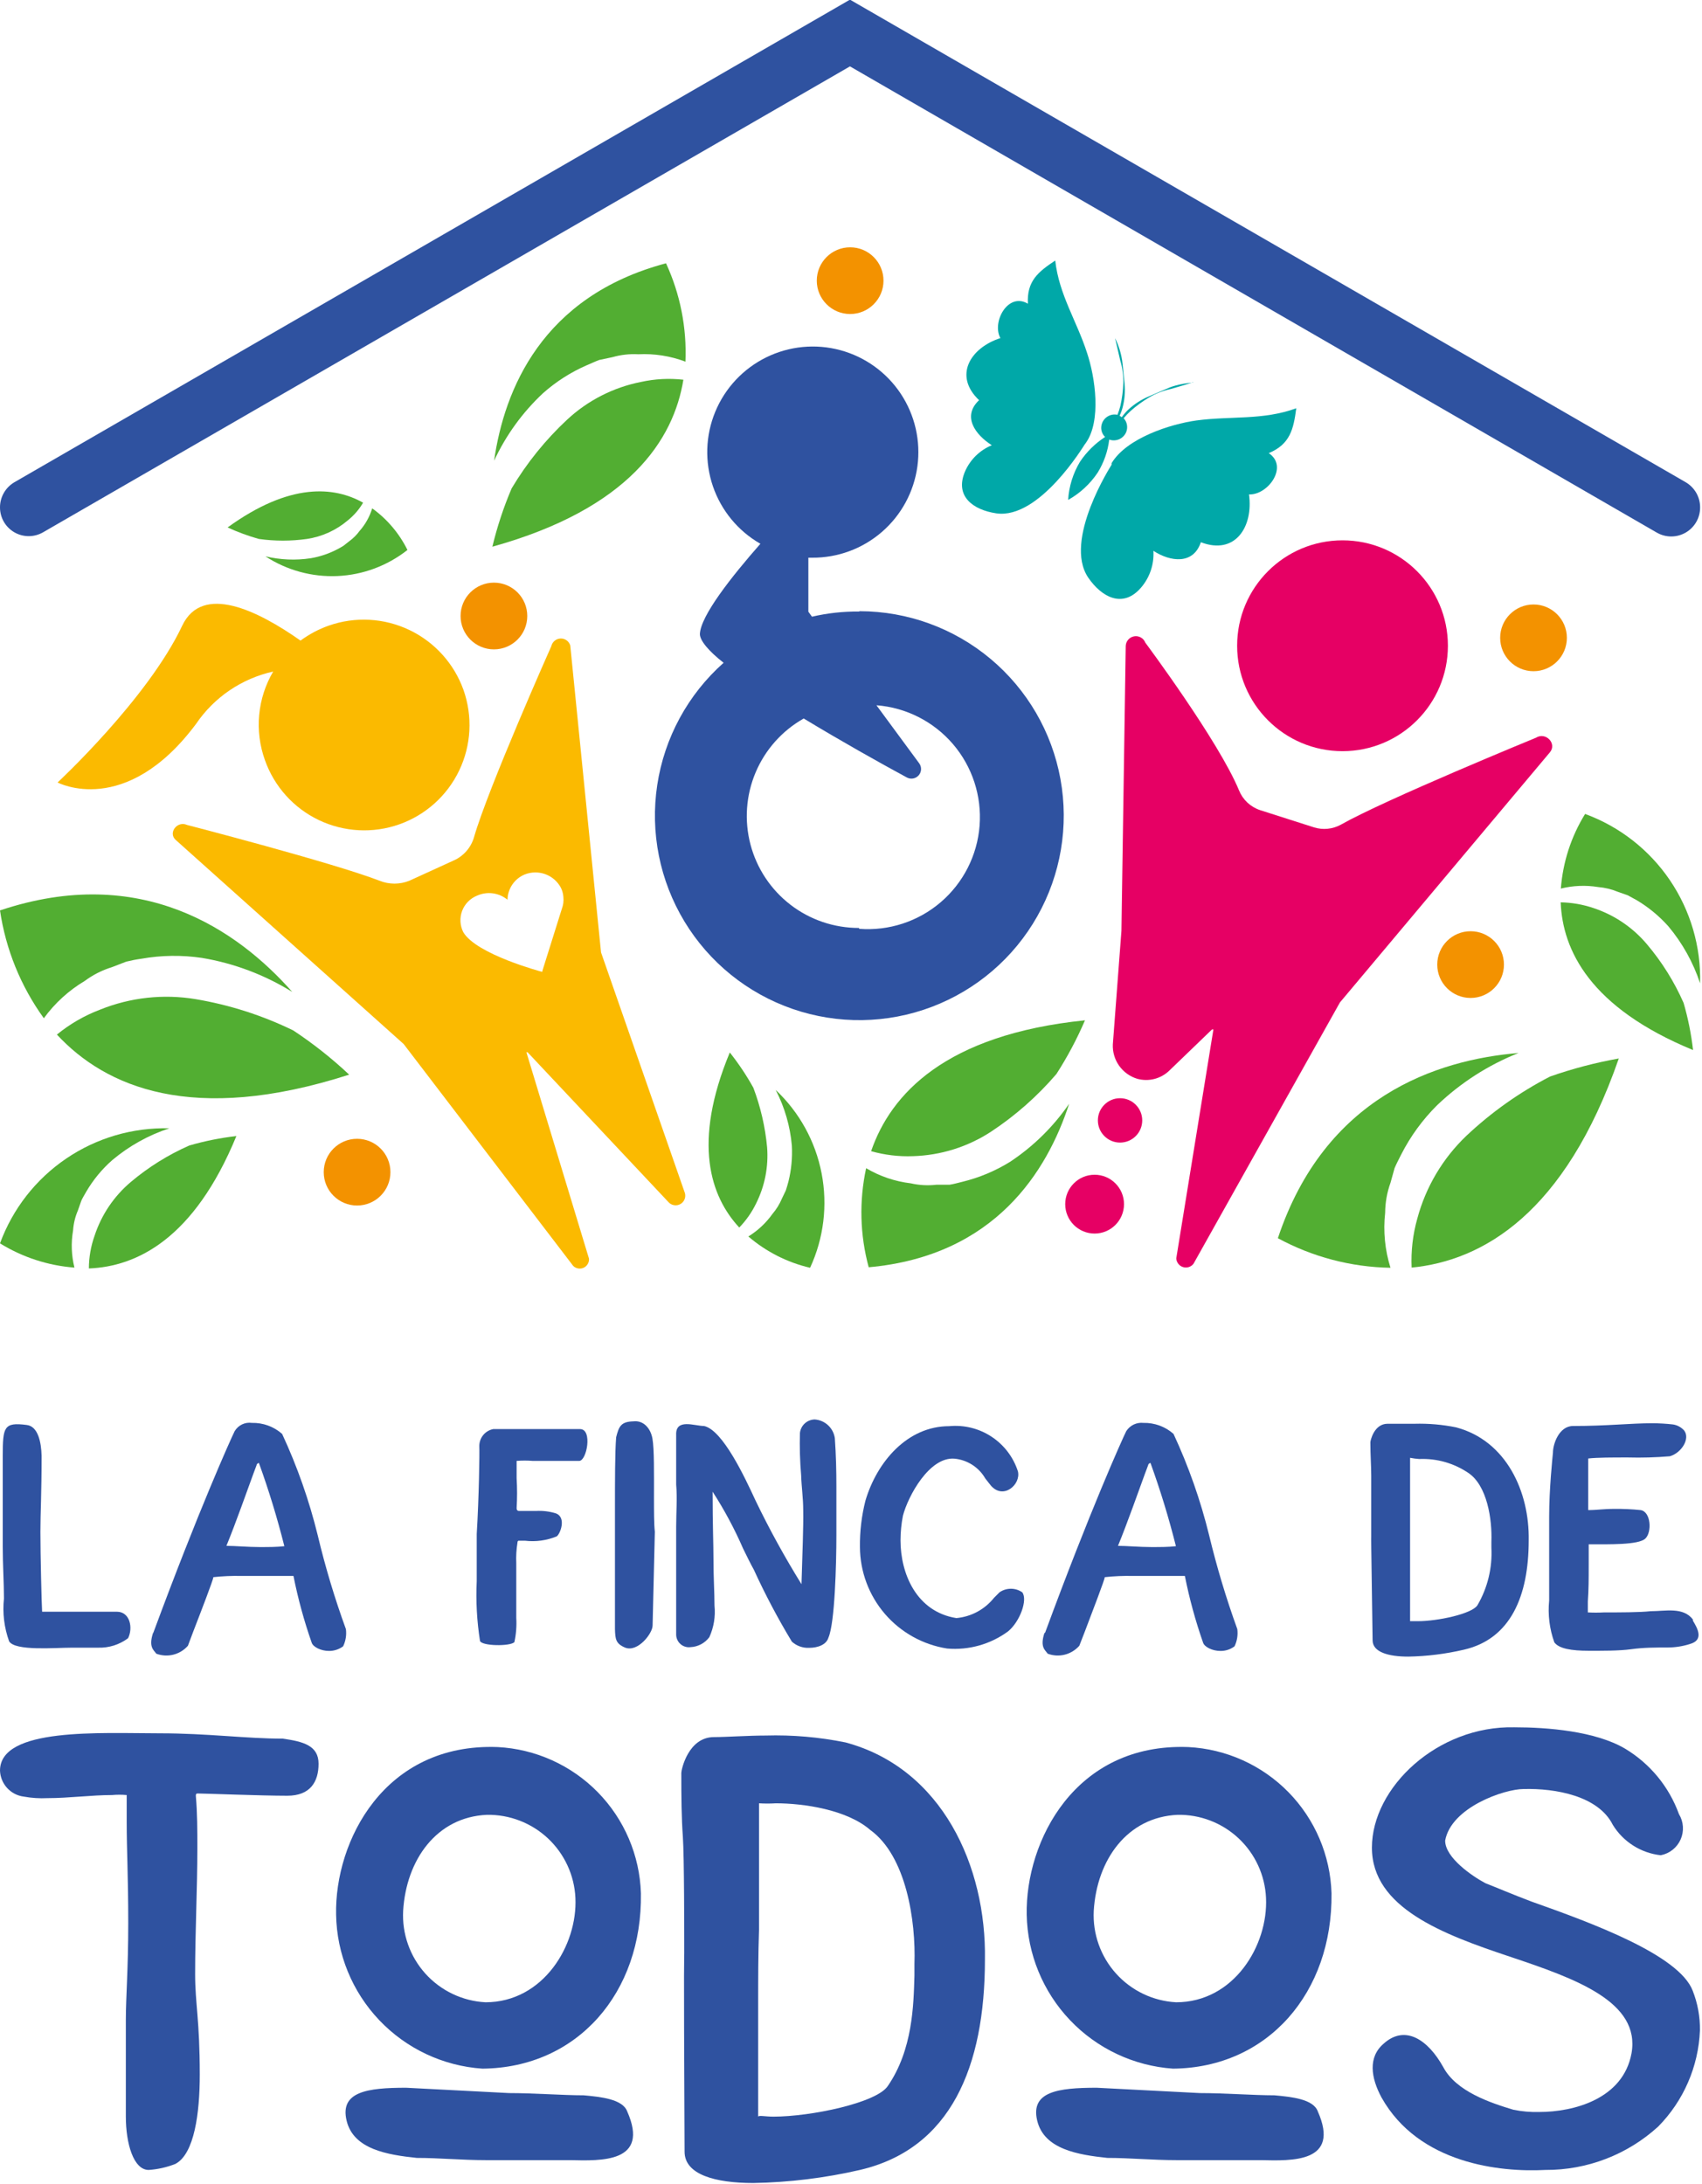 <svg width="99" height="127" viewBox="0 0 99 127" fill="none" xmlns="http://www.w3.org/2000/svg">
<g clip-path="url(#clip0_720_348)">
<path d="M1.55 82.86C2.21 82.93 2.4 83.86 2.42 84.66C2.42 86.87 2.35 87.98 2.35 89.08C2.35 90.4 2.42 93.28 2.45 93.72H5.3C5.74 93.72 6.04 93.72 6.8 93.72C7.56 93.72 7.75 94.66 7.45 95.26C6.946 95.638 6.329 95.832 5.7 95.81C5.19 95.81 4.7 95.81 4.2 95.81C3.2 95.81 0.88 96.02 0.53 95.44C0.243 94.643 0.14 93.792 0.23 92.95C0.23 92.05 0.16 91.02 0.16 89.95C0.16 88.01 0.16 86.33 0.16 84.65C0.16 82.97 0.23 82.69 1.55 82.86Z" fill="#2F52A0"/>
<path d="M8.92 94.94C11.53 87.88 13.42 83.68 13.65 83.22C13.751 83.05 13.899 82.914 14.077 82.829C14.255 82.743 14.455 82.712 14.65 82.74C15.296 82.724 15.925 82.952 16.41 83.38C17.289 85.272 17.982 87.244 18.48 89.27C18.921 91.12 19.468 92.943 20.12 94.73C20.165 95.072 20.109 95.419 19.96 95.73C19.721 95.909 19.429 96.004 19.13 96C18.67 96 18.21 95.77 18.13 95.52C17.686 94.253 17.332 92.957 17.07 91.64C16.42 91.64 15.61 91.64 14.92 91.64H14.04C13.496 91.628 12.951 91.651 12.41 91.71C12.41 91.85 11.69 93.71 11.25 94.85L10.93 95.7C10.706 95.954 10.41 96.135 10.082 96.217C9.753 96.299 9.407 96.279 9.09 96.16C8.95 95.95 8.63 95.79 8.9 94.96L8.92 94.94ZM14.74 85.69C14.37 86.69 13.74 88.5 13.17 89.89C13.68 89.89 14.41 89.96 15.11 89.96C15.64 89.96 16.11 89.96 16.54 89.91C16.129 88.273 15.635 86.657 15.06 85.07C15.024 85.074 14.991 85.09 14.966 85.116C14.94 85.141 14.924 85.174 14.92 85.21L14.74 85.69Z" fill="#2F52A0"/>
<path d="M27.88 84.1C27.876 83.865 27.955 83.635 28.103 83.452C28.251 83.269 28.459 83.145 28.69 83.1C29.49 83.1 29.96 83.1 30.44 83.1H32.08C32.65 83.1 33.21 83.1 33.74 83.1C34.48 83.1 34.13 84.95 33.69 84.95C33.25 84.95 32.69 84.95 32.26 84.95C31.83 84.95 31.41 84.95 30.99 84.95C30.677 84.925 30.363 84.925 30.05 84.95C30.05 85.29 30.05 85.61 30.05 85.95C30.085 86.533 30.085 87.117 30.05 87.7C30.05 87.8 30.1 87.86 30.19 87.86H30.28H31.18C31.569 87.838 31.958 87.885 32.33 88C32.96 88.23 32.59 89.2 32.38 89.34C31.795 89.579 31.158 89.665 30.53 89.59H30.17C30.17 89.59 30.1 89.59 30.1 89.7C30.035 90.097 30.011 90.499 30.03 90.9C30.03 91.46 30.03 92.08 30.03 92.7C30.03 93.32 30.03 93.7 30.03 94.08C30.058 94.553 30.021 95.027 29.92 95.49C29.67 95.74 28.03 95.72 27.92 95.42C27.739 94.269 27.675 93.103 27.73 91.94V89.2C27.86 87.07 27.9 84.45 27.88 84.1Z" fill="#2F52A0"/>
<path d="M37.96 94.52C37.96 94.98 37.1 96.09 36.37 95.81C35.81 95.58 35.79 95.31 35.77 94.73C35.77 93.09 35.77 91.94 35.77 90.07C35.77 89.75 35.77 88.46 35.77 87.67C35.77 86.22 35.77 84.4 35.84 83.57C36 82.95 36.11 82.67 36.84 82.65C37.42 82.58 37.84 83.04 37.95 83.65C38.06 84.26 38.04 85.71 38.04 87.07C38.04 87.87 38.04 88.64 38.09 89.07L37.96 94.52Z" fill="#2F52A0"/>
<path d="M40.95 82.92C42.04 83.15 43.33 85.92 43.95 87.26C44.753 88.926 45.645 90.548 46.62 92.12C46.67 90.33 46.74 88.83 46.72 87.79C46.72 87.12 46.62 86.45 46.6 85.79C46.531 84.972 46.507 84.151 46.53 83.33C46.552 83.116 46.651 82.917 46.81 82.772C46.968 82.626 47.175 82.544 47.39 82.54C47.68 82.56 47.955 82.679 48.168 82.878C48.381 83.076 48.519 83.342 48.56 83.63C48.63 84.63 48.65 85.54 48.65 86.42C48.65 86.81 48.65 87.2 48.65 89.28C48.65 90.94 48.56 94.37 48.19 95.22C48.07 95.64 47.57 95.82 47.06 95.82C46.692 95.836 46.333 95.707 46.06 95.46C45.244 94.11 44.506 92.714 43.85 91.28C43.66 90.94 43.41 90.43 43.22 90.04C42.721 88.893 42.129 87.79 41.45 86.74C41.45 88.74 41.5 89.74 41.5 90.64C41.5 91.77 41.56 92.57 41.56 93.36C41.625 93.989 41.521 94.624 41.26 95.2C41.131 95.372 40.965 95.514 40.775 95.614C40.585 95.714 40.375 95.771 40.16 95.78C40.057 95.793 39.953 95.784 39.854 95.753C39.755 95.723 39.663 95.672 39.585 95.605C39.507 95.537 39.444 95.453 39.4 95.359C39.356 95.266 39.332 95.164 39.33 95.06C39.33 90.47 39.33 89.64 39.33 88.79C39.33 87.94 39.4 87.13 39.33 86.32C39.33 85.91 39.33 85.4 39.33 83.44C39.29 82.46 40.4 82.92 40.95 82.92Z" fill="#2F52A0"/>
<path d="M58.64 94.86C57.617 95.613 56.356 95.969 55.09 95.86C53.682 95.639 52.398 94.924 51.469 93.843C50.54 92.762 50.027 91.385 50.02 89.96C50.009 89.05 50.116 88.142 50.34 87.26C51.01 85 52.78 82.93 55.21 82.93C56.077 82.847 56.946 83.062 57.673 83.541C58.401 84.019 58.943 84.731 59.21 85.56C59.39 86.32 58.37 87.22 57.64 86.39L57.31 85.97C57.125 85.649 56.866 85.378 56.555 85.178C56.243 84.978 55.889 84.855 55.52 84.82C54.06 84.7 52.82 86.99 52.52 88.14C52.428 88.611 52.381 89.09 52.38 89.57C52.38 91.5 53.3 93.72 55.63 94.09C56.056 94.051 56.469 93.927 56.846 93.724C57.222 93.521 57.553 93.244 57.82 92.91L58.14 92.59C58.334 92.456 58.564 92.384 58.8 92.384C59.036 92.384 59.266 92.456 59.46 92.59C59.79 93.02 59.33 94.29 58.64 94.86Z" fill="#2F52A0"/>
<path d="M60.79 94.94C63.39 87.88 65.28 83.68 65.51 83.22C65.615 83.055 65.765 82.922 65.941 82.837C66.118 82.752 66.315 82.719 66.51 82.74C67.153 82.725 67.778 82.954 68.26 83.38C69.139 85.272 69.832 87.244 70.33 89.27C70.775 91.119 71.323 92.942 71.97 94.73C72.015 95.072 71.959 95.419 71.81 95.73C71.572 95.912 71.279 96.007 70.98 96C70.52 96 70.06 95.77 69.98 95.52C69.536 94.253 69.182 92.957 68.92 91.64C68.27 91.64 67.46 91.64 66.77 91.64H65.9C65.352 91.628 64.805 91.651 64.26 91.71C64.26 91.85 63.54 93.71 63.11 94.85L62.78 95.7C62.556 95.954 62.26 96.134 61.932 96.217C61.603 96.299 61.257 96.279 60.94 96.16C60.8 95.95 60.48 95.79 60.75 94.96L60.79 94.94ZM66.6 85.69C66.23 86.69 65.6 88.5 65.03 89.89C65.54 89.89 66.27 89.96 66.97 89.96C67.5 89.96 67.97 89.96 68.4 89.91C67.989 88.273 67.495 86.657 66.92 85.07C66.884 85.074 66.851 85.09 66.826 85.116C66.8 85.141 66.784 85.174 66.78 85.21L66.6 85.69Z" fill="#2F52A0"/>
<path d="M79.76 89.31C79.76 88.76 79.76 86.38 79.76 85.81C79.76 85.24 79.71 84.61 79.71 83.87C79.71 83.78 79.92 82.79 80.71 82.79C81.08 82.79 81.71 82.79 82.28 82.79C83.092 82.768 83.904 82.838 84.7 83C87.63 83.78 88.97 86.76 88.92 89.57C88.92 92.82 87.86 95.31 85.14 95.93C84.081 96.177 82.998 96.311 81.91 96.33C80.76 96.33 79.84 96.07 79.84 95.38C79.74 88.62 79.76 89.86 79.76 89.31ZM82.02 84.77V88.62C82.02 89.38 82.02 90.1 82.02 90.81V94.27C82.02 94.27 82.23 94.27 82.48 94.27C83.61 94.27 85.62 93.85 85.94 93.34C86.53 92.329 86.811 91.168 86.75 90C86.75 89.88 86.75 89.77 86.75 89.65C86.8 88.34 86.5 86.38 85.41 85.65C84.568 85.08 83.566 84.796 82.55 84.84C82.372 84.828 82.195 84.804 82.02 84.77Z" fill="#2F52A0"/>
<path d="M90.33 84.47C90.33 83.96 90.69 82.92 91.5 82.92C93.5 82.92 94.82 82.76 96.11 82.76C96.511 82.761 96.912 82.785 97.31 82.83C97.561 82.867 97.791 82.991 97.96 83.18C98.33 83.66 97.8 84.49 97.13 84.68C96.315 84.749 95.497 84.772 94.68 84.75C93.78 84.75 92.91 84.75 92.38 84.81C92.38 85.39 92.38 85.74 92.38 86.13C92.38 87.47 92.38 87.24 92.38 87.81C92.91 87.81 93.24 87.74 93.91 87.74C94.418 87.735 94.925 87.758 95.43 87.81C96.03 87.9 96.1 89.1 95.7 89.47C95.3 89.84 93.61 89.8 92.41 89.8C92.41 90.21 92.41 90.63 92.41 90.99C92.41 91.82 92.41 92.4 92.36 93.12V93.76C92.67 93.777 92.98 93.777 93.29 93.76C94.21 93.76 95.38 93.76 96.01 93.69C96.88 93.69 97.9 93.43 98.47 94.17V94.24C98.75 94.7 99.12 95.37 98.29 95.6C97.873 95.732 97.438 95.799 97 95.8C96.29 95.8 95.6 95.8 94.88 95.9C94.16 96 93.15 95.99 92.41 95.99C91.41 95.99 90.68 95.87 90.41 95.5C90.129 94.719 90.027 93.885 90.11 93.06C90.11 91.26 90.11 89.72 90.11 88.17C90.11 86.62 90.3 84.77 90.33 84.47Z" fill="#2F52A0"/>
<path d="M9.31 100.79C12.06 100.79 14.31 101.1 16.45 101.1C17.64 101.27 18.53 101.5 18.53 102.56C18.53 103.62 18.04 104.42 16.71 104.42C15.16 104.42 11.97 104.29 11.53 104.29C11.44 104.29 11.39 104.29 11.39 104.42C11.48 105.42 11.48 106.42 11.48 107.48C11.48 109.83 11.35 112.31 11.35 114.79C11.35 116.52 11.62 117.45 11.62 120.64C11.62 122.86 11.31 125.25 10.2 125.83C9.705 126.026 9.182 126.144 8.65 126.18C7.76 126.18 7.32 124.63 7.32 123.08C7.32 121 7.32 119.22 7.32 117.45C7.32 116.12 7.46 114.53 7.46 111.82C7.46 109.11 7.37 107.61 7.37 105.93C7.37 105.84 7.37 104.42 7.37 104.38C7.087 104.355 6.803 104.355 6.52 104.38C5.33 104.38 4 104.56 2.76 104.56C2.298 104.583 1.835 104.553 1.38 104.47C1.008 104.423 0.665 104.245 0.413 103.968C0.16 103.692 0.014 103.334 0 102.96C0 100.43 5.85 100.79 9.31 100.79Z" fill="#2F52A0"/>
<path d="M28.06 120.29C25.778 120.135 23.638 119.13 22.062 117.472C20.486 115.815 19.59 113.627 19.55 111.34C19.46 107.08 22.34 101.34 28.95 101.59C31.151 101.704 33.229 102.642 34.772 104.216C36.315 105.79 37.21 107.887 37.28 110.09C37.37 115.86 33.6 120.24 28.06 120.29ZM29.61 121.71C31.03 121.71 32.76 121.84 33.95 121.84C34.95 121.93 36.21 122.06 36.48 122.77C37.81 125.77 34.97 125.65 33.16 125.61C32.16 125.61 31.03 125.61 28.24 125.61C26.86 125.61 25.53 125.48 24.24 125.48C22.55 125.3 20.56 124.99 20.16 123.31C19.76 121.63 21.36 121.4 23.62 121.4L29.61 121.71ZM28.32 105.53C25.4 105.66 23.63 108.14 23.45 111.11C23.415 111.774 23.511 112.438 23.733 113.065C23.954 113.692 24.298 114.269 24.742 114.763C25.187 115.257 25.725 115.658 26.325 115.944C26.925 116.23 27.576 116.396 28.24 116.43C31.6 116.43 33.6 113.11 33.47 110.36C33.408 109.044 32.835 107.803 31.874 106.901C30.913 106 29.638 105.508 28.32 105.53Z" fill="#2F52A0"/>
<path d="M39.8 113.55C39.8 112.49 39.8 107.92 39.72 106.81C39.64 105.7 39.63 104.51 39.63 103.09C39.63 102.91 40.03 101.01 41.53 101.01C42.24 101.01 43.53 100.92 44.53 100.92C46.09 100.875 47.65 101.01 49.18 101.32C54.81 102.83 57.38 108.54 57.29 113.95C57.29 120.2 55.29 124.95 50.02 126.18C47.985 126.648 45.907 126.903 43.82 126.94C41.6 126.94 39.82 126.45 39.82 125.12C39.76 112.22 39.8 114.66 39.8 113.55ZM44.15 104.82V112.22C44.1 113.68 44.1 115.06 44.1 116.43V123.08C44.15 122.99 44.5 123.08 44.99 123.08C47.16 123.08 50.99 122.28 51.64 121.3C53.1 119.18 53.14 116.56 53.19 114.88C53.19 114.66 53.19 114.43 53.19 114.21C53.28 111.69 52.71 107.92 50.62 106.41C49.25 105.22 46.72 104.86 45.13 104.86C44.803 104.88 44.476 104.88 44.15 104.86V104.82Z" fill="#2F52A0"/>
<path d="M68.23 120.29C65.95 120.131 63.812 119.124 62.237 117.467C60.662 115.811 59.764 113.625 59.72 111.34C59.64 107.08 62.52 101.34 69.12 101.59C71.322 101.702 73.401 102.638 74.945 104.213C76.488 105.788 77.382 107.886 77.45 110.09C77.52 115.86 73.75 120.24 68.23 120.29ZM69.79 121.71C71.2 121.71 72.93 121.84 74.13 121.84C75.13 121.93 76.39 122.06 76.65 122.77C77.98 125.77 75.15 125.65 73.33 125.61C72.33 125.61 71.2 125.61 68.41 125.61C67.04 125.61 65.71 125.48 64.41 125.48C62.73 125.3 60.73 124.99 60.33 123.31C59.93 121.63 61.53 121.4 63.79 121.4L69.79 121.71ZM68.5 105.53C65.57 105.66 63.8 108.14 63.62 111.11C63.552 112.45 64.018 113.763 64.916 114.76C65.813 115.757 67.07 116.358 68.41 116.43C71.78 116.43 73.77 113.11 73.64 110.36C73.58 109.041 73.007 107.797 72.043 106.895C71.079 105.992 69.8 105.503 68.48 105.53H68.5Z" fill="#2F52A0"/>
<path d="M98.88 118.07C98.793 120.171 97.927 122.163 96.45 123.66C94.657 125.294 92.316 126.193 89.89 126.18C87.27 126.32 82.53 125.83 80.36 121.97C79.74 120.82 79.56 119.62 80.49 118.83C81.73 117.72 83.06 118.6 83.95 120.2C84.7 121.62 86.7 122.28 88.03 122.68C88.523 122.78 89.027 122.824 89.53 122.81C91.53 122.81 94.41 122.06 94.9 119.4C95.43 116.4 91.66 115.06 87.8 113.77C83.94 112.48 79.8 110.94 79.8 107.44C79.8 103.94 83.61 100.34 88.09 100.44C90 100.44 92.79 100.66 94.52 101.68C95.975 102.55 97.084 103.896 97.66 105.49C97.794 105.709 97.873 105.958 97.889 106.214C97.906 106.471 97.86 106.728 97.756 106.963C97.652 107.198 97.492 107.404 97.291 107.564C97.09 107.723 96.853 107.832 96.6 107.88C96.031 107.818 95.483 107.626 95 107.319C94.516 107.012 94.109 106.599 93.81 106.11C92.97 104.43 90.48 103.98 88.62 104.03C87.51 104.03 84.41 105.09 84.06 107.03C84.06 108.03 85.65 109.11 86.41 109.51C86.98 109.73 87.91 110.13 89.07 110.57C92.57 111.81 97.66 113.67 98.46 115.76C98.749 116.495 98.892 117.28 98.88 118.07Z" fill="#2F52A0"/>
<path d="M78.09 43.68C81.475 43.68 84.22 40.935 84.22 37.55C84.22 34.164 81.475 31.42 78.09 31.42C74.704 31.42 71.96 34.164 71.96 37.55C71.96 40.935 74.704 43.68 78.09 43.68Z" fill="#E60064"/>
<path d="M65.23 54.13L65.48 37.57C65.483 37.434 65.533 37.302 65.622 37.199C65.711 37.095 65.834 37.026 65.968 37.002C66.103 36.978 66.241 37.002 66.36 37.069C66.479 37.136 66.571 37.243 66.62 37.37C66.62 37.37 70.89 43.1 72.07 45.96C72.179 46.23 72.346 46.472 72.558 46.671C72.771 46.869 73.024 47.019 73.3 47.11L76.43 48.11C76.689 48.191 76.962 48.219 77.231 48.191C77.501 48.164 77.763 48.082 78 47.95C80.6 46.48 89.34 42.9 89.34 42.9C89.91 42.54 90.58 43.24 90.15 43.75L77.94 58.29L69.42 73.49C69.35 73.58 69.253 73.646 69.144 73.68C69.035 73.713 68.918 73.713 68.809 73.678C68.7 73.643 68.604 73.576 68.535 73.485C68.465 73.394 68.425 73.284 68.42 73.17L70.58 59.86H70.5L68.02 62.25C67.777 62.486 67.477 62.655 67.149 62.739C66.821 62.823 66.477 62.82 66.15 62.73C65.725 62.602 65.355 62.335 65.097 61.973C64.84 61.611 64.711 61.174 64.73 60.73L65.23 54.13Z" fill="#E60064"/>
<path d="M65.15 66.44C65.863 66.44 66.44 65.862 66.44 65.15C66.44 64.438 65.863 63.86 65.15 63.86C64.438 63.86 63.86 64.438 63.86 65.15C63.86 65.862 64.438 66.44 65.15 66.44Z" fill="#E60064"/>
<path d="M63.67 71.73C64.614 71.73 65.38 70.965 65.38 70.02C65.38 69.076 64.614 68.31 63.67 68.31C62.726 68.31 61.96 69.076 61.96 70.02C61.96 70.965 62.726 71.73 63.67 71.73Z" fill="#E60064"/>
<path d="M32.07 37.57C32.07 37.57 28.39 45.83 27.57 48.69C27.482 48.988 27.33 49.264 27.125 49.497C26.919 49.73 26.665 49.916 26.38 50.04L23.82 51.21C23.259 51.44 22.631 51.44 22.07 51.21C19.31 50.15 10.88 47.97 10.88 47.97C10.31 47.71 9.76 48.43 10.22 48.84L23.48 60.71L33.34 73.61C33.418 73.688 33.517 73.74 33.626 73.759C33.734 73.779 33.846 73.765 33.946 73.719C34.046 73.673 34.129 73.598 34.185 73.504C34.242 73.409 34.268 73.3 34.26 73.19L30.62 61.19H30.69L38.91 69.93C38.998 70.016 39.112 70.07 39.234 70.084C39.356 70.099 39.479 70.073 39.585 70.01C39.691 69.948 39.773 69.852 39.819 69.738C39.865 69.624 39.872 69.499 39.84 69.38L34.96 55.38L33.17 37.53C33.133 37.41 33.057 37.306 32.955 37.233C32.853 37.161 32.73 37.124 32.605 37.129C32.479 37.133 32.359 37.179 32.263 37.259C32.166 37.339 32.098 37.448 32.07 37.57ZM32.63 51.63C32.71 51.796 32.758 51.976 32.77 52.16C32.795 52.394 32.764 52.63 32.68 52.85L31.55 56.45C31.554 56.467 31.554 56.484 31.55 56.5H31.49C31.49 56.5 27.72 55.5 26.95 54.21C26.853 54.019 26.796 53.81 26.784 53.597C26.772 53.383 26.805 53.169 26.88 52.968C26.955 52.768 27.072 52.586 27.221 52.433C27.371 52.28 27.551 52.16 27.75 52.08C28.038 51.951 28.356 51.905 28.669 51.947C28.982 51.989 29.277 52.119 29.52 52.32C29.525 52.004 29.623 51.697 29.8 51.436C29.978 51.174 30.228 50.971 30.52 50.85C30.906 50.696 31.335 50.691 31.725 50.835C32.114 50.979 32.437 51.262 32.63 51.63Z" fill="#FBBA00"/>
<path d="M26.96 40.12C26.413 38.587 25.28 37.334 23.811 36.633C22.343 35.932 20.656 35.841 19.12 36.38C18.533 36.587 17.981 36.88 17.48 37.25C14.98 35.49 11.77 33.92 10.6 36.38C8.6 40.63 3.35 45.5 3.35 45.5C3.35 45.5 7.29 47.6 11.4 42.1C12.452 40.547 14.059 39.456 15.89 39.05C15.437 39.821 15.159 40.681 15.076 41.572C14.993 42.462 15.107 43.359 15.41 44.2C15.951 45.732 17.078 46.986 18.544 47.686C20.01 48.386 21.694 48.476 23.225 47.935C24.757 47.394 26.011 46.267 26.711 44.801C27.412 43.335 27.501 41.652 26.96 40.12Z" fill="#FBBA00"/>
<path d="M49.96 35.56C49.041 35.551 48.125 35.652 47.23 35.86L47.02 35.57V32.43H47.23C48.723 32.442 50.169 31.909 51.297 30.932C52.426 29.955 53.16 28.6 53.362 27.121C53.564 25.642 53.22 24.14 52.395 22.896C51.57 21.652 50.32 20.752 48.879 20.362C47.438 19.973 45.904 20.122 44.565 20.782C43.226 21.442 42.173 22.567 41.603 23.947C41.033 25.326 40.986 26.866 41.469 28.279C41.953 29.691 42.934 30.879 44.23 31.62C42.55 33.53 40.75 35.81 40.71 36.87C40.71 37.25 41.23 37.87 42.09 38.54C40.011 40.386 38.645 42.902 38.229 45.651C37.813 48.399 38.374 51.207 39.813 53.585C41.252 55.964 43.479 57.763 46.107 58.67C48.735 59.576 51.597 59.534 54.197 58.549C56.797 57.564 58.969 55.7 60.337 53.279C61.705 50.859 62.181 48.036 61.683 45.301C61.186 42.566 59.745 40.092 57.613 38.309C55.48 36.525 52.79 35.546 50.01 35.54L49.96 35.56ZM49.96 53.96C48.52 53.962 47.12 53.488 45.979 52.61C44.838 51.732 44.02 50.501 43.653 49.109C43.287 47.717 43.391 46.242 43.952 44.916C44.512 43.59 45.496 42.487 46.75 41.78C48.88 43.07 51.14 44.34 52.75 45.21C52.861 45.27 52.99 45.29 53.114 45.268C53.239 45.245 53.352 45.181 53.436 45.086C53.52 44.991 53.568 44.87 53.575 44.744C53.581 44.618 53.544 44.493 53.47 44.39L50.98 41.01C52.704 41.143 54.304 41.955 55.43 43.267C56.555 44.58 57.112 46.286 56.98 48.01C56.847 49.734 56.035 51.334 54.722 52.46C53.41 53.585 51.704 54.143 49.98 54.01L49.96 53.96Z" fill="#2F52A0"/>
<path d="M31.59 22.86C32.352 22.184 33.216 21.634 34.15 21.23C34.39 21.13 34.62 21.02 34.86 20.93L35.62 20.77C36.11 20.629 36.621 20.572 37.13 20.6C38.063 20.554 38.996 20.7 39.87 21.03C39.954 19.061 39.566 17.1 38.74 15.31C31.52 17.23 29.33 22.67 28.74 26.79C29.429 25.309 30.396 23.975 31.59 22.86Z" fill="#52AE32"/>
<path d="M37.28 22.21C35.674 22.527 34.189 23.286 32.99 24.4C31.73 25.574 30.642 26.921 29.76 28.4C29.292 29.497 28.917 30.631 28.64 31.79C36.59 29.58 39.18 25.58 39.75 22.08C38.925 21.987 38.09 22.031 37.28 22.21Z" fill="#52AE32"/>
<path d="M83.59 64.27C82.75 65.104 82.048 66.066 81.51 67.12C81.38 67.38 81.24 67.64 81.12 67.92L80.88 68.78C80.679 69.338 80.574 69.927 80.57 70.52C80.45 71.597 80.556 72.686 80.88 73.72C78.59 73.682 76.343 73.092 74.33 72C77.07 63.78 83.54 61.63 88.33 61.23C86.569 61.929 84.96 62.961 83.59 64.27Z" fill="#52AE32"/>
<path d="M82.44 70.86C82.931 69.026 83.917 67.362 85.29 66.05C86.745 64.679 88.384 63.517 90.16 62.6C91.463 62.143 92.801 61.792 94.16 61.55C91.02 70.6 86.21 73.31 82.11 73.71C82.067 72.749 82.178 71.786 82.44 70.86Z" fill="#52AE32"/>
<path d="M11.74 55.7C10.572 55.528 9.383 55.544 8.22 55.75C7.924 55.791 7.63 55.848 7.34 55.92L6.51 56.24C5.942 56.415 5.407 56.685 4.93 57.04C3.998 57.594 3.188 58.333 2.55 59.21C1.208 57.355 0.334 55.205 0 52.94C8.21 50.19 13.81 54.07 17 57.68C15.393 56.684 13.606 56.011 11.74 55.7Z" fill="#52AE32"/>
<path d="M5.82 58.71C7.582 57.999 9.506 57.788 11.38 58.1C13.351 58.431 15.264 59.044 17.06 59.92C18.214 60.683 19.302 61.542 20.31 62.49C11.19 65.42 6.13 63.2 3.31 60.16C4.063 59.544 4.911 59.054 5.82 58.71Z" fill="#52AE32"/>
<path d="M97.04 53.86C96.51 53.267 95.893 52.758 95.21 52.35L94.68 52.06L94.11 51.86C93.74 51.707 93.349 51.613 92.95 51.58C92.231 51.464 91.497 51.494 90.79 51.67C90.906 50.131 91.389 48.643 92.2 47.33C94.205 48.066 95.93 49.412 97.13 51.179C98.33 52.946 98.945 55.045 98.89 57.18C98.489 55.966 97.861 54.84 97.04 53.86Z" fill="#52AE32"/>
<path d="M92.68 52.8C93.896 53.2 94.976 53.931 95.8 54.91C96.67 55.938 97.388 57.087 97.93 58.32C98.19 59.216 98.374 60.133 98.48 61.06C92.48 58.59 90.89 55.25 90.78 52.47C91.427 52.482 92.067 52.593 92.68 52.8Z" fill="#52AE32"/>
<path d="M6.53 67.46C5.932 67.985 5.422 68.603 5.02 69.29C4.92 69.47 4.81 69.64 4.73 69.82L4.53 70.39C4.372 70.758 4.278 71.15 4.25 71.55C4.126 72.268 4.153 73.003 4.33 73.71C2.795 73.593 1.31 73.11 0 72.3C0.736 70.295 2.082 68.571 3.849 67.371C5.616 66.17 7.715 65.555 9.85 65.61C8.635 66.009 7.508 66.637 6.53 67.46Z" fill="#52AE32"/>
<path d="M5.5 71.86C5.899 70.641 6.629 69.557 7.61 68.73C8.636 67.865 9.781 67.151 11.01 66.61C11.906 66.35 12.823 66.166 13.75 66.06C11.28 72.06 7.94 73.65 5.17 73.76C5.171 73.113 5.283 72.47 5.5 71.86Z" fill="#52AE32"/>
<path d="M18.08 32.46C18.625 32.367 19.151 32.188 19.64 31.93C19.76 31.86 19.89 31.8 20 31.72L20.33 31.46C20.552 31.298 20.748 31.102 20.91 30.88C21.249 30.498 21.501 30.048 21.65 29.56C22.521 30.187 23.224 31.018 23.7 31.98C22.535 32.899 21.112 33.43 19.63 33.496C18.148 33.562 16.682 33.162 15.44 32.35C16.305 32.557 17.201 32.595 18.08 32.46Z" fill="#52AE32"/>
<path d="M20.23 30.26C19.553 30.835 18.729 31.209 17.85 31.34C16.924 31.47 15.985 31.47 15.06 31.34C14.436 31.166 13.828 30.942 13.24 30.67C16.87 28.04 19.44 28.29 21.12 29.23C20.889 29.625 20.587 29.974 20.23 30.26Z" fill="#52AE32"/>
<path d="M46.06 66.62C46.098 67.323 46.03 68.027 45.86 68.71C45.81 68.88 45.77 69.05 45.71 69.22L45.48 69.7C45.344 70.023 45.158 70.323 44.93 70.59C44.555 71.116 44.079 71.561 43.53 71.9C44.563 72.787 45.794 73.411 47.12 73.72C47.915 72.005 48.149 70.083 47.79 68.227C47.431 66.371 46.497 64.675 45.12 63.38C45.642 64.388 45.961 65.489 46.06 66.62Z" fill="#52AE32"/>
<path d="M43.98 69.98C44.487 68.968 44.708 67.838 44.62 66.71C44.509 65.526 44.24 64.362 43.82 63.25C43.42 62.53 42.962 61.845 42.45 61.2C40.26 66.47 41.33 69.58 43 71.38C43.399 70.969 43.73 70.496 43.98 69.98Z" fill="#52AE32"/>
<path d="M58.75 67.56C57.893 68.09 56.959 68.481 55.98 68.72C55.73 68.78 55.49 68.85 55.24 68.89H54.48C53.979 68.949 53.472 68.922 52.98 68.81C52.061 68.701 51.176 68.401 50.38 67.93C49.968 69.834 50.019 71.81 50.53 73.69C57.88 73.03 60.92 68.09 62.19 64.18C61.271 65.517 60.103 66.665 58.75 67.56Z" fill="#52AE32"/>
<path d="M53.1 67.23C54.715 67.184 56.286 66.692 57.64 65.81C59.061 64.874 60.343 63.742 61.45 62.45C62.089 61.458 62.644 60.414 63.11 59.33C54.99 60.16 51.81 63.62 50.67 66.94C51.46 67.163 52.28 67.261 53.1 67.23Z" fill="#52AE32"/>
<path d="M85.54 58.03C86.612 58.03 87.48 57.161 87.48 56.09C87.48 55.019 86.612 54.15 85.54 54.15C84.469 54.15 83.6 55.019 83.6 56.09C83.6 57.161 84.469 58.03 85.54 58.03Z" fill="#F39200"/>
<path d="M89.2 39.03C90.271 39.03 91.14 38.161 91.14 37.09C91.14 36.019 90.271 35.15 89.2 35.15C88.129 35.15 87.26 36.019 87.26 37.09C87.26 38.161 88.129 39.03 89.2 39.03Z" fill="#F39200"/>
<path d="M49.45 18.26C50.521 18.26 51.39 17.391 51.39 16.32C51.39 15.249 50.521 14.38 49.45 14.38C48.379 14.38 47.51 15.249 47.51 16.32C47.51 17.391 48.379 18.26 49.45 18.26Z" fill="#F39200"/>
<path d="M20.77 70.1C21.841 70.1 22.71 69.231 22.71 68.16C22.71 67.088 21.841 66.22 20.77 66.22C19.699 66.22 18.83 67.088 18.83 68.16C18.83 69.231 19.699 70.1 20.77 70.1Z" fill="#F39200"/>
<path d="M28.73 37.76C29.802 37.76 30.67 36.891 30.67 35.82C30.67 34.749 29.802 33.88 28.73 33.88C27.659 33.88 26.79 34.749 26.79 35.82C26.79 36.891 27.659 37.76 28.73 37.76Z" fill="#F39200"/>
<path d="M63.23 20.52C62.64 18.68 61.6 17.14 61.38 15.15C60.38 15.81 59.72 16.35 59.79 17.66C58.62 16.97 57.68 18.74 58.19 19.66C56.45 20.22 55.44 21.84 56.95 23.27C55.95 24.21 56.72 25.27 57.69 25.89C56.991 26.178 56.431 26.727 56.13 27.42C55.52 28.86 56.6 29.65 57.95 29.85C60.47 30.22 63.08 25.85 63.09 25.85L63.15 25.77C64.08 24.48 63.7 21.92 63.23 20.52Z" fill="#00A8A8"/>
<path d="M69.59 24.45C71.59 24.18 73.46 24.45 75.4 23.74C75.24 24.96 75.04 25.83 73.8 26.35C74.97 27.13 73.75 28.8 72.65 28.75C72.91 30.62 71.86 32.3 69.85 31.53C69.41 32.85 68.07 32.67 67.09 32.03C67.138 32.81 66.88 33.578 66.37 34.17C65.32 35.39 64.09 34.74 63.3 33.59C61.82 31.41 64.66 27.03 64.66 27.02C64.656 26.99 64.656 26.96 64.66 26.93C65.54 25.47 68.08 24.66 69.59 24.45Z" fill="#00A8A8"/>
<path d="M69.4 22.25C68.943 22.276 68.492 22.367 68.06 22.52L66.8 23.06C66.378 23.241 65.989 23.491 65.65 23.8C65.501 23.939 65.367 24.093 65.25 24.26C65.21 24.228 65.167 24.201 65.12 24.18C65.202 24.011 65.266 23.833 65.31 23.65C65.423 23.206 65.457 22.746 65.41 22.29C65.36 21.84 65.33 21.39 65.27 20.95C65.199 20.502 65.061 20.067 64.86 19.66L65.16 20.96C65.289 21.388 65.35 21.833 65.34 22.28C65.324 22.724 65.267 23.166 65.17 23.6C65.124 23.777 65.067 23.95 65 24.12C64.815 24.08 64.621 24.108 64.456 24.201C64.29 24.293 64.164 24.442 64.1 24.62C64.05 24.755 64.04 24.902 64.072 25.042C64.104 25.182 64.176 25.31 64.28 25.41C63.7 25.786 63.204 26.276 62.82 26.85C62.415 27.524 62.178 28.285 62.13 29.07C62.821 28.684 63.41 28.139 63.85 27.48C64.21 26.896 64.439 26.241 64.52 25.56C64.616 25.595 64.719 25.611 64.821 25.606C64.924 25.601 65.025 25.576 65.118 25.533C65.21 25.489 65.294 25.427 65.363 25.352C65.432 25.276 65.485 25.187 65.52 25.09C65.566 24.959 65.575 24.819 65.547 24.683C65.519 24.547 65.454 24.422 65.36 24.32C65.483 24.171 65.617 24.03 65.76 23.9C66.094 23.603 66.456 23.338 66.84 23.11C67.231 22.88 67.656 22.715 68.1 22.62C68.54 22.49 68.97 22.37 69.4 22.23V22.25Z" fill="#00A8A8"/>
<path d="M98.89 29.52C98.889 29.814 98.811 30.104 98.663 30.358C98.515 30.613 98.303 30.824 98.048 30.971C97.793 31.118 97.503 31.195 97.209 31.195C96.914 31.195 96.625 31.117 96.37 30.97L49.44 3.86L2.51 30.95C2.256 31.098 1.967 31.176 1.673 31.177C1.378 31.177 1.089 31.1 0.835 30.953C0.58 30.805 0.369 30.594 0.222 30.339C0.075 30.084 -0.001 29.794 1.32143e-05 29.5C0 29.204 0.078 28.914 0.225 28.658C0.373 28.402 0.585 28.189 0.84 28.04L49.44 -0.02L98.05 28.04C98.305 28.189 98.517 28.402 98.665 28.658C98.812 28.914 98.89 29.204 98.89 29.5V29.52Z" fill="#2F52A0"/>
</g>
<defs>
<clipPath id="clip0_720_348">
<rect width="98.89" height="126.93" fill="white"/>
</clipPath>
</defs>
</svg>
